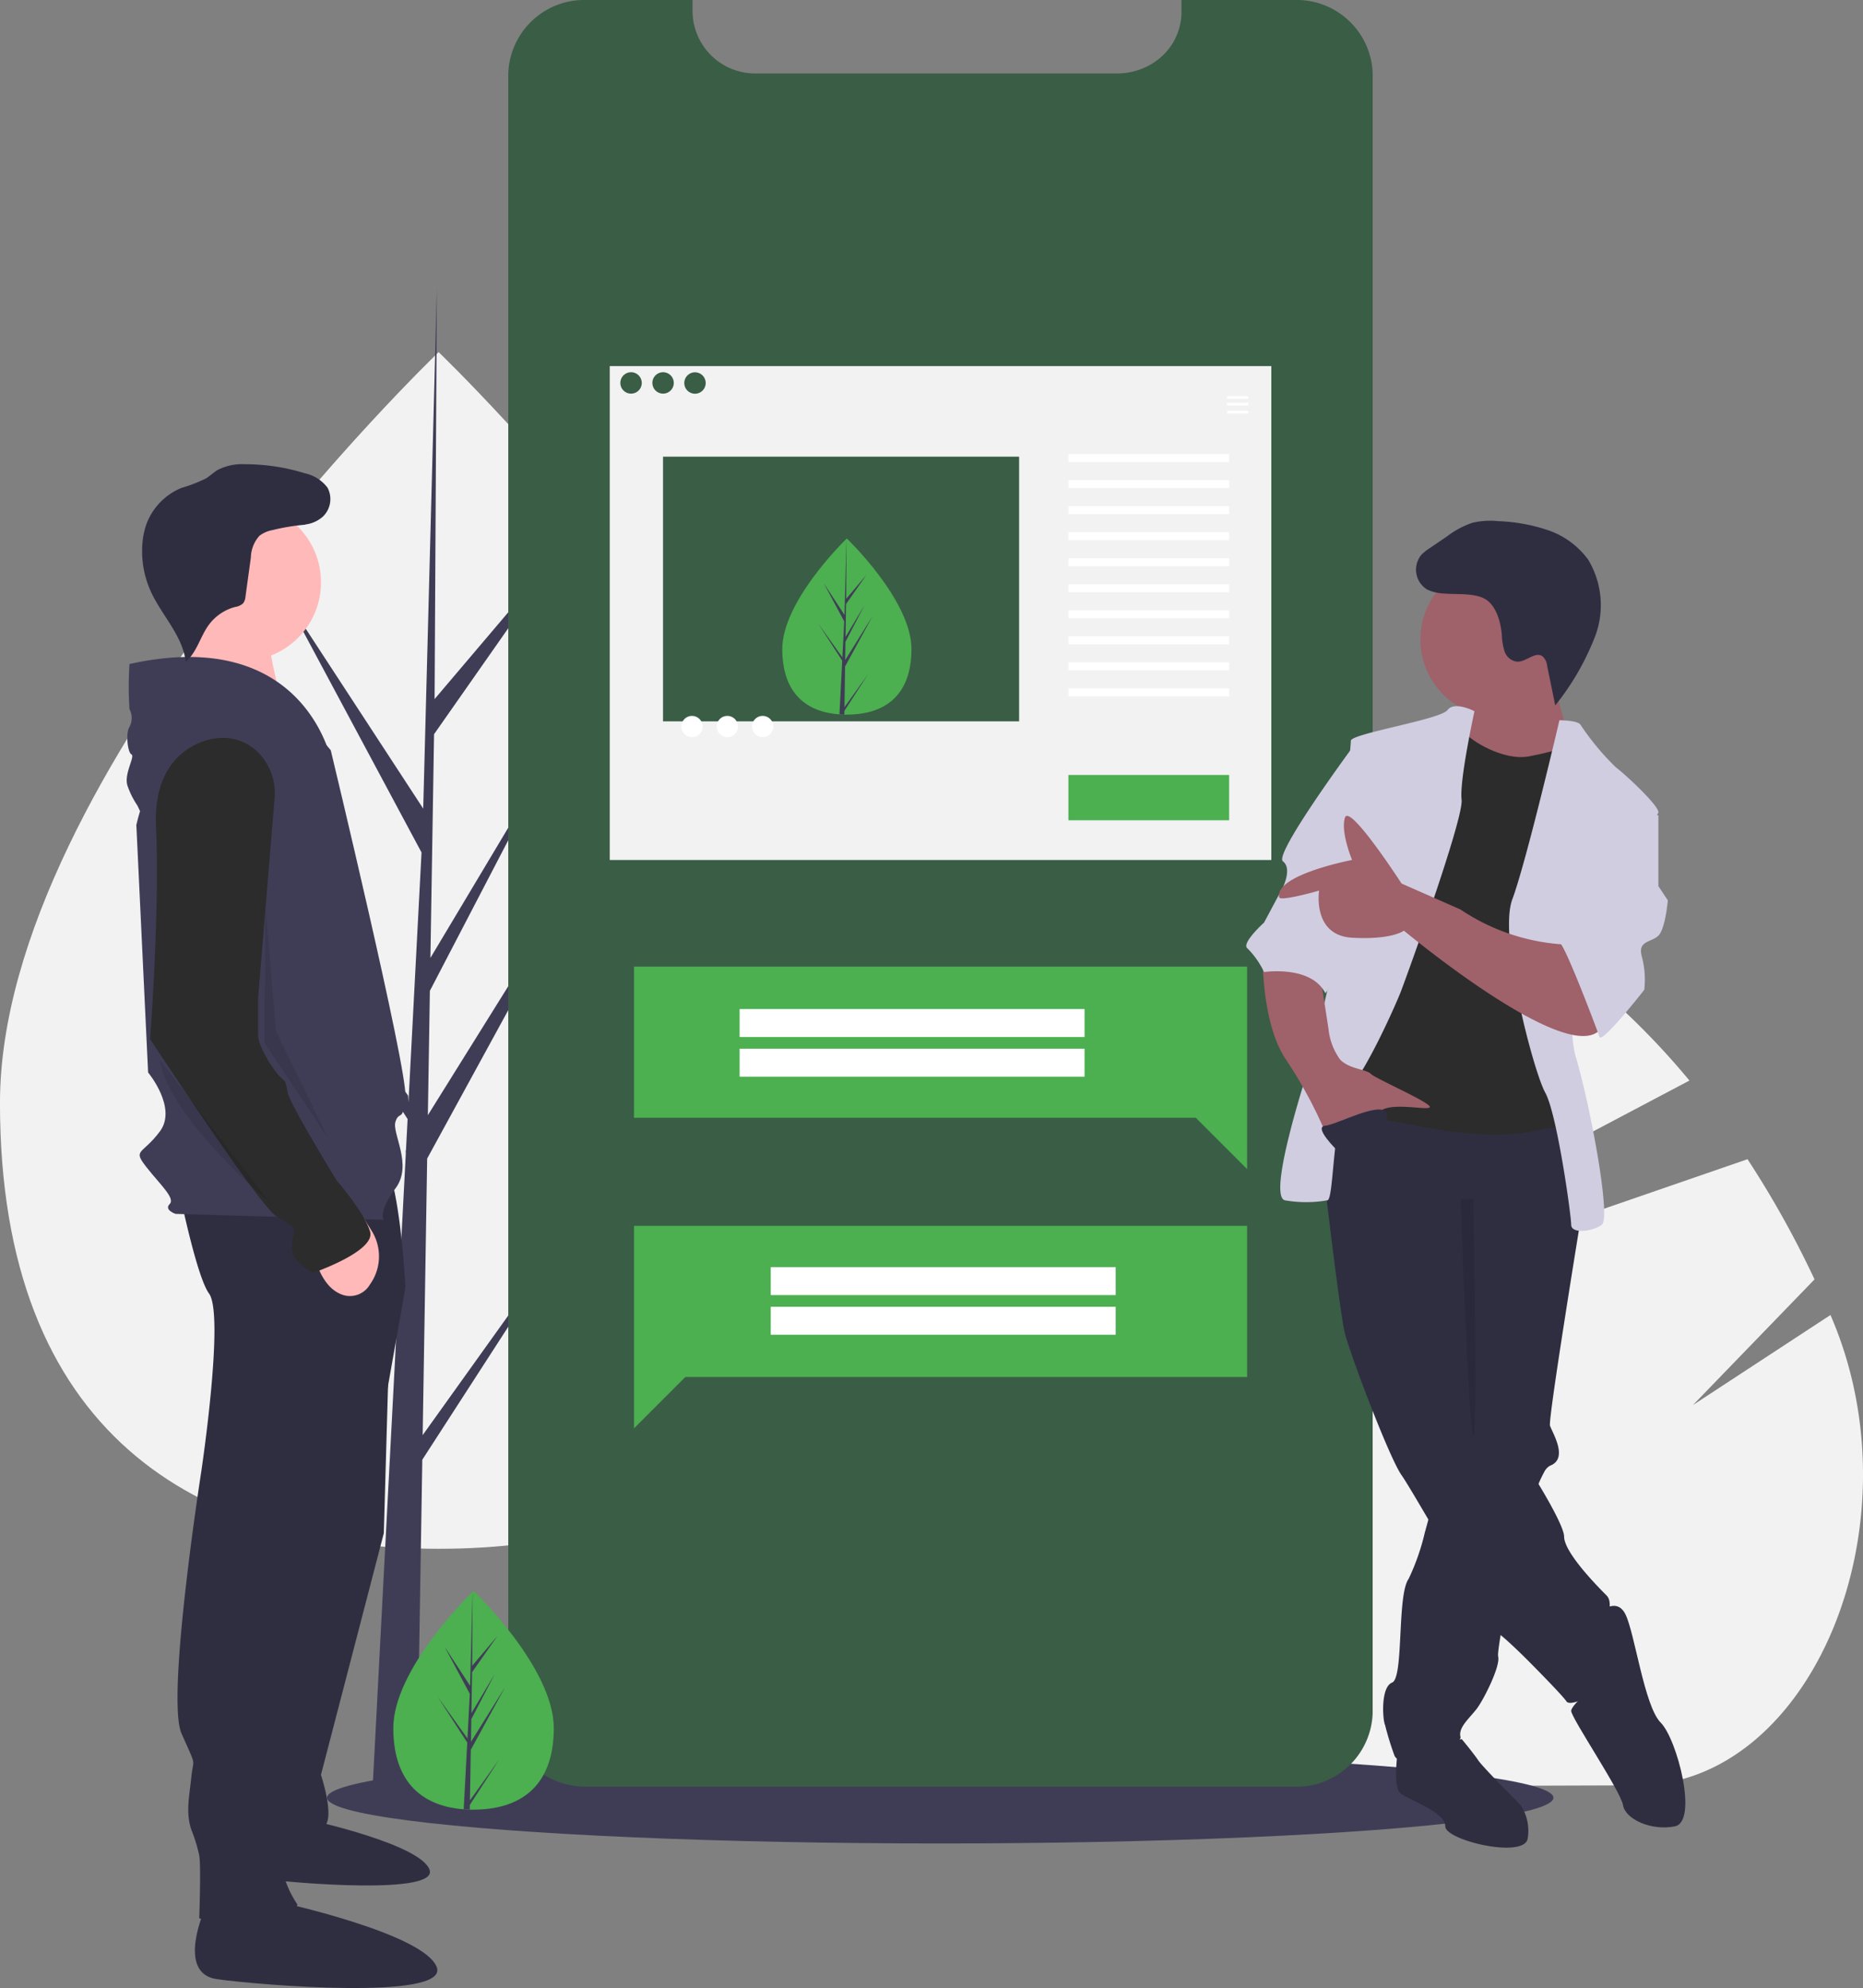 <svg xmlns="http://www.w3.org/2000/svg" width="174.102" height="185.735" viewBox="0 0 174.102 185.735">
  <rect x="0" y="0" width="174.102" height="185.735" fill="#808080" stroke="none"/>
  <g id="Group_562" data-name="Group 562" transform="translate(-81 -249)">
    <path id="Path_1320" data-name="Path 1320" d="M618.076,546.366l-57.608.191c-15.283-4.592-27.8-20.542-27.884-44.457a67.729,67.729,0,0,1,.814-10.76l46.4-10.424,35.8-8.041a71.2,71.2,0,0,1,7.353,7.645l-34.228,18.074-16.147,8.527,18.144-6.26,37.66-12.992a91.332,91.332,0,0,1,6.262,11.227l-11.363,11.743,12.854-8.415.164.387C644.439,522.15,634.332,546.312,618.076,546.366Z" transform="translate(-384.07 -130.568)" fill="#f2f2f2"/>
    <path id="Path_1321" data-name="Path 1321" d="M611.788,425.2c-8.712,2.5-19.422,5.663-30.434,8.949-15.922,4.752-32.474,9.767-44.524,13.433l.008-.043a16.563,16.563,0,0,1,3.056-7.094c8.926-11.606,20.293-19.714,32.943-22.725h0a47.477,47.477,0,0,1,10.858-1.3A50.086,50.086,0,0,1,611.788,425.2Z" transform="translate(-385.729 -83.453)" fill="#f2f2f2"/>
    <ellipse id="Ellipse_403" data-name="Ellipse 403" cx="57.303" cy="4.273" rx="57.303" ry="4.273" transform="translate(111.565 412.683)" fill="#3f3d56"/>
    <path id="Path_1322" data-name="Path 1322" d="M325.3,279.2c0,30.873-18.353,41.652-40.993,41.652s-40.994-10.78-40.994-41.652,40.994-70.148,40.994-70.148S325.3,248.325,325.3,279.2Z" transform="translate(-162.316 72.846)" fill="#f2f2f2"/>
    <path id="Path_1323" data-name="Path 1323" d="M108.086,256.765l.42-25.838,17.472-31.965-17.407,27.912.189-11.618L120.8,192.13,108.81,212.182h0l.34-20.9,12.895-18.411L109.2,188l.212-38.314-1.333,50.721.11-2.093-13.11-20.067,12.9,24.084-1.221,23.336-.036-.62L91.61,203.931l15.068,23.306-.153,2.918-.027.044.013.24-3.1,59.206h4.141l.5-30.581,15.031-23.249Z" transform="translate(12.414 126.312)" fill="#3f3d56"/>
    <path id="Path_1324" data-name="Path 1324" d="M523.589,66.245V219.41a7.115,7.115,0,0,1-7.321,6.878H450.131a7.552,7.552,0,0,1-5.179-2.011,6.669,6.669,0,0,1-2.142-4.868V66.245a7.112,7.112,0,0,1,7.322-6.883h9.9v1.193a5.857,5.857,0,0,0,6.028,5.669h33.637a6.236,6.236,0,0,0,3.574-1.106,5.646,5.646,0,0,0,2.453-4.563V59.362h10.548a7.11,7.11,0,0,1,7.321,6.883Z" transform="translate(-314.311 189.638)" fill="#395d45"/>
    <path id="Path_1325" data-name="Path 1325" d="M555.579,282.4c0,4.546-2.7,6.135-6.033,6.136l-.231,0q-.232,0-.459-.021c-3.009-.212-5.348-1.879-5.35-6.107,0-4.376,5.587-9.9,6.007-10.309h0l.024-.023S555.577,277.856,555.579,282.4Z" transform="translate(-389.4 27.229)" fill="#4caf50"/>
    <path id="Path_1326" data-name="Path 1326" d="M559.422,287.843l2.206-3.086-2.212,3.424-.006.354q-.232,0-.459-.021l.236-4.548,0-.035,0-.007.022-.43-2.221-3.431,2.227,3.109.006.091.178-3.436-1.9-3.545,1.924,2.942.184-7.125v0l-.028,5.619,1.89-2.228-1.9,2.712-.049,3.077,1.765-2.954-1.771,3.406-.027,1.711,2.561-4.112-2.571,4.708Z" transform="translate(-399.503 27.229)" fill="#3f3d56"/>
    <path id="Path_1327" data-name="Path 1327" d="M303.5,484.7H246.2v18.923l4.8-4.8h52.5Z" transform="translate(-105.953 -121.174)" fill="#4caf50"/>
    <rect id="Rectangle_1313" data-name="Rectangle 1313" width="32.237" height="2.614" transform="translate(153.027 367.382)" fill="#fff"/>
    <rect id="Rectangle_1314" data-name="Rectangle 1314" width="32.237" height="2.614" transform="translate(153.027 371.088)" fill="#fff"/>
    <path id="Path_1328" data-name="Path 1328" d="M246.2,382.2h57.3v18.923l-4.8-4.8H246.2Z" transform="translate(-105.953 -42.894)" fill="#4caf50"/>
    <rect id="Rectangle_1315" data-name="Rectangle 1315" width="32.237" height="2.614" transform="translate(150.118 343.271)" fill="#fff"/>
    <rect id="Rectangle_1316" data-name="Rectangle 1316" width="32.237" height="2.614" transform="translate(150.118 346.977)" fill="#fff"/>
    <path id="Path_1329" data-name="Path 1329" d="M480.515,205.808V251.95h61.826V205.808Zm7.967.581a1,1,0,1,1-1,1,1,1,0,0,1,1-1Zm-5.975,1.992a1,1,0,1,1,1-1,1,1,0,0,1-1,1Zm1.992-1a1,1,0,1,1,1,1A1,1,0,0,1,484.5,207.385ZM518.772,239H485.494V214.273h33.278Z" transform="translate(-342.533 77.395)" fill="#f2f2f2"/>
    <rect id="Rectangle_1317" data-name="Rectangle 1317" width="1.992" height="0.249" transform="translate(195.665 286.635)" fill="#fff"/>
    <rect id="Rectangle_1318" data-name="Rectangle 1318" width="1.992" height="0.249" transform="translate(195.665 287.383)" fill="#fff"/>
    <rect id="Rectangle_1319" data-name="Rectangle 1319" width="1.992" height="0.249" transform="translate(195.665 286.01)" fill="#fff"/>
    <rect id="Rectangle_1320" data-name="Rectangle 1320" width="15.021" height="0.747" transform="translate(180.845 291.42)" fill="#fff"/>
    <rect id="Rectangle_1321" data-name="Rectangle 1321" width="15.021" height="0.747" transform="translate(180.845 293.853)" fill="#fff"/>
    <rect id="Rectangle_1322" data-name="Rectangle 1322" width="15.021" height="0.747" transform="translate(180.845 296.286)" fill="#fff"/>
    <rect id="Rectangle_1323" data-name="Rectangle 1323" width="15.021" height="0.747" transform="translate(180.845 298.719)" fill="#fff"/>
    <rect id="Rectangle_1324" data-name="Rectangle 1324" width="15.021" height="0.747" transform="translate(180.845 301.152)" fill="#fff"/>
    <rect id="Rectangle_1325" data-name="Rectangle 1325" width="15.021" height="0.747" transform="translate(180.845 303.585)" fill="#fff"/>
    <rect id="Rectangle_1326" data-name="Rectangle 1326" width="15.021" height="0.747" transform="translate(180.845 306.018)" fill="#fff"/>
    <rect id="Rectangle_1327" data-name="Rectangle 1327" width="15.021" height="0.747" transform="translate(180.845 308.451)" fill="#fff"/>
    <rect id="Rectangle_1328" data-name="Rectangle 1328" width="15.021" height="0.747" transform="translate(180.845 310.884)" fill="#fff"/>
    <rect id="Rectangle_1329" data-name="Rectangle 1329" width="15.021" height="0.747" transform="translate(180.845 313.317)" fill="#fff"/>
    <circle id="Ellipse_404" data-name="Ellipse 404" cx="0.996" cy="0.996" r="0.996" transform="translate(144.671 315.882)" fill="#fff"/>
    <circle id="Ellipse_405" data-name="Ellipse 405" cx="0.996" cy="0.996" r="0.996" transform="translate(147.974 315.882)" fill="#fff"/>
    <circle id="Ellipse_406" data-name="Ellipse 406" cx="0.996" cy="0.996" r="0.996" transform="translate(151.276 315.882)" fill="#fff"/>
    <rect id="Rectangle_1330" data-name="Rectangle 1330" width="15.021" height="4.232" transform="translate(180.845 321.403)" fill="#4caf50"/>
    <path id="Path_1330" data-name="Path 1330" d="M354.871,594.882l-.551,19.272-5.873,22.576s1.285,3.854.367,4.772-5.139,2.57-5.139,2.57l3.487-48.088Z" transform="translate(-237.452 -221.913)" fill="#2f2e41"/>
    <path id="Path_1331" data-name="Path 1331" d="M335.327,778.754s-2.094,4.608.838,5.027,16.477,1.536,15.639-.838-11.031-4.608-11.031-4.608Z" transform="translate(-230.66 -359.258)" fill="#2f2e41"/>
    <path id="Path_1332" data-name="Path 1332" d="M306.431,526.79s2.2,11.93,3.671,13.949-.734,16.7-.734,16.7-3.3,21.107-1.835,24.411,1.1,2.2.918,4.038-.551,3.3,0,4.956a14.508,14.508,0,0,1,.734,2.386c.184.918,0,5.873,0,5.873s7.892,2.753,9.177-1.285c0,0-1.835-2.57-1.285-4.589a24.445,24.445,0,0,0,.918-6.24v-3.854l8.443-31.569,2.019-11.38s-.551-11.563-2.57-12.664S306.431,526.79,306.431,526.79Z" transform="translate(-209.568 -170.89)" fill="#2f2e41"/>
    <path id="Path_1333" data-name="Path 1333" d="M316.738,809.407s-2.753,6.057,1.1,6.607,21.658,2.019,20.557-1.1-14.5-6.057-14.5-6.057Z" transform="translate(-216.572 -382.109)" fill="#2f2e41"/>
    <circle id="Ellipse_407" data-name="Ellipse 407" cx="7.342" cy="7.342" r="7.342" transform="translate(96.314 296.063)" fill="#ffb9b9"/>
    <path id="Path_1334" data-name="Path 1334" d="M312.932,299.411l.137,9.376,9,.03s-2.284-7.34-1.261-8.874S312.932,299.411,312.932,299.411Z" transform="translate(-214.436 6.732)" fill="#ffb9b9"/>
    <path id="Path_1335" data-name="Path 1335" d="M312.186,341.495s-6.424-8.259-11.38-4.772-6.791,11.747-6.791,11.747l1.1,23.126s2.753,3.3,1.1,5.506-2.57,1.652-1.285,3.3,2.753,2.937,2.2,3.487.551.918.551.918l19.455.551s-.551-.734,1.1-2.937-.367-5.139,0-6.24.734.184.918-2.386S312.186,341.495,312.186,341.495Z" transform="translate(-200.274 -22.397)" fill="#3f3d56"/>
    <path id="Path_1336" data-name="Path 1336" d="M359.011,541.216s.367,4.589,3.12,5.323a2.159,2.159,0,0,0,2.371-1.013,4.507,4.507,0,0,0,.144-5.057l-.68-1.088Z" transform="translate(-248.935 -176.514)" fill="#ffb9b9"/>
    <path id="Path_1337" data-name="Path 1337" d="M290.687,319.424a32.086,32.086,0,0,0,0,4.221,1.755,1.755,0,0,1,0,1.652c-.367.551-.184,2.386.184,2.57s-.734,1.835-.367,2.937a7.96,7.96,0,0,0,.918,1.835c.184.367.479,1.025.479,1.025s5.394-11.487,9.8-8.733a31.92,31.92,0,0,0,7.892,3.671S307.205,315.754,290.687,319.424Z" transform="translate(-197.587 -8.386)" fill="#3f3d56"/>
    <path id="Path_1338" data-name="Path 1338" d="M305.185,355.216s-5.873.551-5.506,8.259-.551,19.822-.551,19.822,10.095,15.417,11.747,16.519,1.835.918,1.652,1.835-.367,1.652.367,2.386a6.338,6.338,0,0,0,1.468,1.1s5.873-2.019,5.323-3.854-3.12-4.772-3.12-4.772-4.4-7.158-4.589-8.259-.184-.918-.734-1.468-2.019-2.753-2.019-3.854v-3.487l1.539-18.636a5.4,5.4,0,0,0-1.433-4.184A4.675,4.675,0,0,0,305.185,355.216Z" transform="translate(-204.101 -37.221)" fill="#2c2c2c"/>
    <path id="Path_1339" data-name="Path 1339" d="M310.269,248.436a2.992,2.992,0,0,0,2.772-.635,2.264,2.264,0,0,0,.448-2.711,3.575,3.575,0,0,0-2.114-1.345,18.715,18.715,0,0,0-5.559-.848,4.991,4.991,0,0,0-2.606.541c-.38.23-.7.546-1.079.783a13.46,13.46,0,0,1-2.282.884,5.853,5.853,0,0,0-3.336,3.533,7.052,7.052,0,0,0-.324,1.659,9.091,9.091,0,0,0,.793,4.507c1.024,2.233,2.973,4.111,3.249,6.552,1.049-.881,1.357-2.358,2.17-3.461a4.487,4.487,0,0,1,2.45-1.663,1.426,1.426,0,0,0,.742-.332,1.23,1.23,0,0,0,.232-.669l.5-3.627a3.125,3.125,0,0,1,.807-2.029,2.871,2.871,0,0,1,1.2-.522,19.4,19.4,0,0,1,3.14-.512" transform="translate(-201.88 49.475)" fill="#2f2e41"/>
    <path id="Path_1340" data-name="Path 1340" d="M302.68,477.514l10.3,13.371S303.5,482.954,302.68,477.514Z" transform="translate(-206.76 -129.521)" opacity="0.1"/>
    <path id="Path_1341" data-name="Path 1341" d="M98.423,359.249l-.1,12.628,5.984,8.976-4.9-10.064Z" transform="translate(7.387 -25.448)" opacity="0.1"/>
    <path id="Path_1342" data-name="Path 1342" d="M780.583,748.984l-1.193-.886s-.789,4.409.092,5.07,4.184,1.762,4.184,3.083,7.487,3.083,7.707,1.1a4.367,4.367,0,0,0-.661-3.083s-3.523-3.523-3.964-4.184-1.542-1.982-1.542-1.982Z" transform="translate(-567.601 -336.621)" fill="#2f2e41"/>
    <path id="Path_1343" data-name="Path 1343" d="M797.593,526.244s-.033.194-.09.548c-.053.315-.126.76-.214,1.308-.925,5.644-3.622,22.258-3.44,22.806.22.661,1.762,3.083,0,3.743a1.366,1.366,0,0,0-.548.6,12.8,12.8,0,0,0-.931,2.2,96.559,96.559,0,0,0-2.823,11.3c-.284,1.484-.478,2.678-.535,3.3a1.794,1.794,0,0,0-.007.436c.22.881-1.321,3.964-1.982,4.844s-1.762,1.762-1.541,2.643-5.505,3.3-6.166,1.762a28.1,28.1,0,0,1-.881-2.863c-.22-.44-.44-3.523.661-3.964s.44-8.148,1.541-9.689a21.16,21.16,0,0,0,1.517-4.34c.231-.819.465-1.691.694-2.565.929-3.583,1.753-7.187,1.753-7.187l-.22-25.764,12.111-1.541.31.685.619,1.359Z" transform="translate(-567.998 -168.711)" fill="#2f2e41"/>
    <path id="Path_1344" data-name="Path 1344" d="M850.61,699.35s1.762-1.762,2.642,0,1.762,8.588,3.3,10.129,3.523,9.248,1.321,9.689-4.624-.661-4.844-1.982-4.844-8.147-4.844-8.808,3.083-3.083,3.083-3.083Z" transform="translate(-620.354 -299.538)" fill="#2f2e41"/>
    <path id="Path_1345" data-name="Path 1345" d="M750.058,483.469s2.863,25.764,3.523,28.186,4.184,11.671,5.285,13.212,8.147,14.093,9.028,14.754,2.643,2.422,2.643,2.422,3.3,3.3,3.743,3.964,4.184-1.321,4.4-2.643a13.576,13.576,0,0,0-.44-4.4c-.22-.881.44-2.2-.22-2.863s-3.964-3.964-3.964-5.505-5.725-10.57-7.927-12.552-1.762-5.285-1.762-5.285V499.323l12.111-3.743s-.661-10.57-2.2-10.57S752.48,481.487,750.058,483.469Z" transform="translate(-546.887 -138.047)" fill="#2f2e41"/>
    <circle id="Ellipse_408" data-name="Ellipse 408" cx="7.267" cy="7.267" r="7.267" transform="translate(213.741 301.479)" fill="#9f616a"/>
    <path id="Path_1346" data-name="Path 1346" d="M804.91,321.65s-.881,3.3-1.982,4.184,2.863,4.624,2.863,4.624l7.487.44,1.321-4.184s-2.422-4.844-1.762-7.927S804.91,321.65,804.91,321.65Z" transform="translate(-586.325 -7.686)" fill="#9f616a"/>
    <path id="Path_1347" data-name="Path 1347" d="M764.252,347.713s1.982.22,2.422.881,3.523,2.642,5.946,2.2,3.964-1.1,4.4-.881,1.321,4.844,1.321,4.844l-2.422,7.047.44,19.378.661,5.285s1.321-1.762-3.964-.661-12.111-.881-14.313-1.1-5.945-.881-6.166-2.2.661-6.166.661-6.166l3.523-14.754,2.2-7.927Z" transform="translate(-548.749 -31.127)" fill="#2c2c2c"/>
    <path id="Path_1348" data-name="Path 1348" d="M753.343,342.351s-1.863-.988-2.523-.107-9.028,2.2-9.028,2.863-1.762,18.5-1.321,20.038-.881,3.3-.881,3.3l-1.541,6.606s-4.184,12.552-2.422,12.992a11.464,11.464,0,0,0,3.964,0c.661,0,.44-8.368,2.2-10.57s4.184-7.707,4.624-8.808,5.945-16.295,5.725-18.057S753.343,342.351,753.343,342.351Z" transform="translate(-534.55 -26.902)" fill="#d0cde1"/>
    <path id="Path_1349" data-name="Path 1349" d="M829.773,347.713s1.762,0,1.982.44a24.1,24.1,0,0,0,3.3,3.964c.881.661,3.964,3.523,3.964,4.184s-6.386,5.505-6.386,5.505-2.642,12.992-1.321,17.4,3.3,14.974,2.422,15.634-2.863.881-2.863,0-1.321-10.35-2.422-12.331-4.4-14.533-3.083-18.057S829.773,347.713,829.773,347.713Z" transform="translate(-603.04 -31.421)" fill="#d0cde1"/>
    <path id="Path_1350" data-name="Path 1350" d="M728.138,434.453s-.22,6.826,2.2,10.35a41.841,41.841,0,0,1,3.964,7.487s3.964-1.1,4.624-2.422,4.844-.22,4.844-.661-5.065-2.642-5.505-3.083-1.982-.44-2.863-1.321a5.828,5.828,0,0,1-1.1-2.863l-.881-5.725Z" transform="translate(-529.148 -96.791)" fill="#9f616a"/>
    <path id="Path_1351" data-name="Path 1351" d="M793.147,271.945a4.188,4.188,0,0,1-1.63-.373,2.182,2.182,0,0,1-.558-3.231,4.177,4.177,0,0,1,.774-.623l1.674-1.139a8.187,8.187,0,0,1,2.361-1.254,7.371,7.371,0,0,1,2.414-.143,16.313,16.313,0,0,1,4.625.841,7.739,7.739,0,0,1,3.747,2.742,8.236,8.236,0,0,1,.656,7.184,24.362,24.362,0,0,1-3.724,6.448l-.758-3.7a1.365,1.365,0,0,0-.429-.886c-.681-.485-1.514.51-2.35.5a1.407,1.407,0,0,1-1.191-.943,5.371,5.371,0,0,1-.264-1.582c-.1-1.133-.5-2.71-1.569-3.335C795.925,271.876,794.271,272.048,793.147,271.945Z" transform="translate(-577.144 32.509)" fill="#2f2e41"/>
    <path id="Path_1352" data-name="Path 1352" d="M802.735,533.965s.744,21.512,1.184,22.173,0-22.241,0-22.241Z" transform="translate(-585.237 -172.909)" opacity="0.1"/>
    <path id="Path_1353" data-name="Path 1353" d="M733.323,354.722h-1.762s-7.487,10.129-6.606,10.79,0,2.422,0,2.422l-1.762,3.3s-2.2,1.982-1.541,2.422a8.045,8.045,0,0,1,1.541,2.2s4.4-.661,5.725,1.982l2.856-3.606Z" transform="translate(-524.063 -36.042)" fill="#d0cde1"/>
    <path id="Path_1354" data-name="Path 1354" d="M766.831,394.185a19.4,19.4,0,0,1-10.349-3.3l-5.505-2.422s-4.844-7.487-5.285-6.166.661,3.964.661,3.964-7.214,1.375-6.816,3.481c.082.434,3.733-.618,3.733-.618s-.661,4.184,3.083,4.4,4.844-.661,4.844-.661,15.855,13.212,18.5,9.028S766.831,394.185,766.831,394.185Z" transform="translate(-538.998 -56.917)" fill="#9f616a"/>
    <path id="Path_1355" data-name="Path 1355" d="M850.549,378.379l2.422.881v6.606l.881,1.321s-.22,2.642-.881,3.3-1.982.44-1.541,1.982a8.346,8.346,0,0,1,.22,3.083s-3.964,5.065-4.184,4.4-3.3-8.808-3.743-8.808,4.4-12.772,4.4-12.772Z" transform="translate(-616.99 -54.075)" fill="#d0cde1"/>
    <path id="Path_1356" data-name="Path 1356" d="M751.412,499.706s-2.277-2.2-1.138-2.312,5.1-2.312,5.763-1.211S751.412,499.706,751.412,499.706Z" transform="translate(-545.437 -143.22)" fill="#2f2e41"/>
    <path id="Path_1357" data-name="Path 1357" d="M409.335,705.788c0,5.647-3.357,7.619-7.5,7.619q-.144,0-.287,0c-.192,0-.382-.013-.57-.026-3.737-.265-6.641-2.338-6.641-7.589,0-5.435,6.945-12.293,7.467-12.8h0l.03-.029S409.335,700.141,409.335,705.788Z" transform="translate(-276.581 -295.339)" fill="#4caf50"/>
    <path id="Path_1358" data-name="Path 1358" d="M414.108,712.543l2.742-3.832-2.749,4.253-.007.44c-.192,0-.382-.013-.57-.026l.3-5.65,0-.044.005-.008.028-.534-2.756-4.263,2.765,3.863.006.113.223-4.269-2.36-4.405,2.388,3.656.233-8.85v0l-.039,6.979,2.349-2.767-2.359,3.368-.062,3.822,2.193-3.668-2.2,4.23-.035,2.125,3.184-5.105-3.2,5.847Z" transform="translate(-289.191 -295.339)" fill="#3f3d56"/>
  </g>
</svg>
